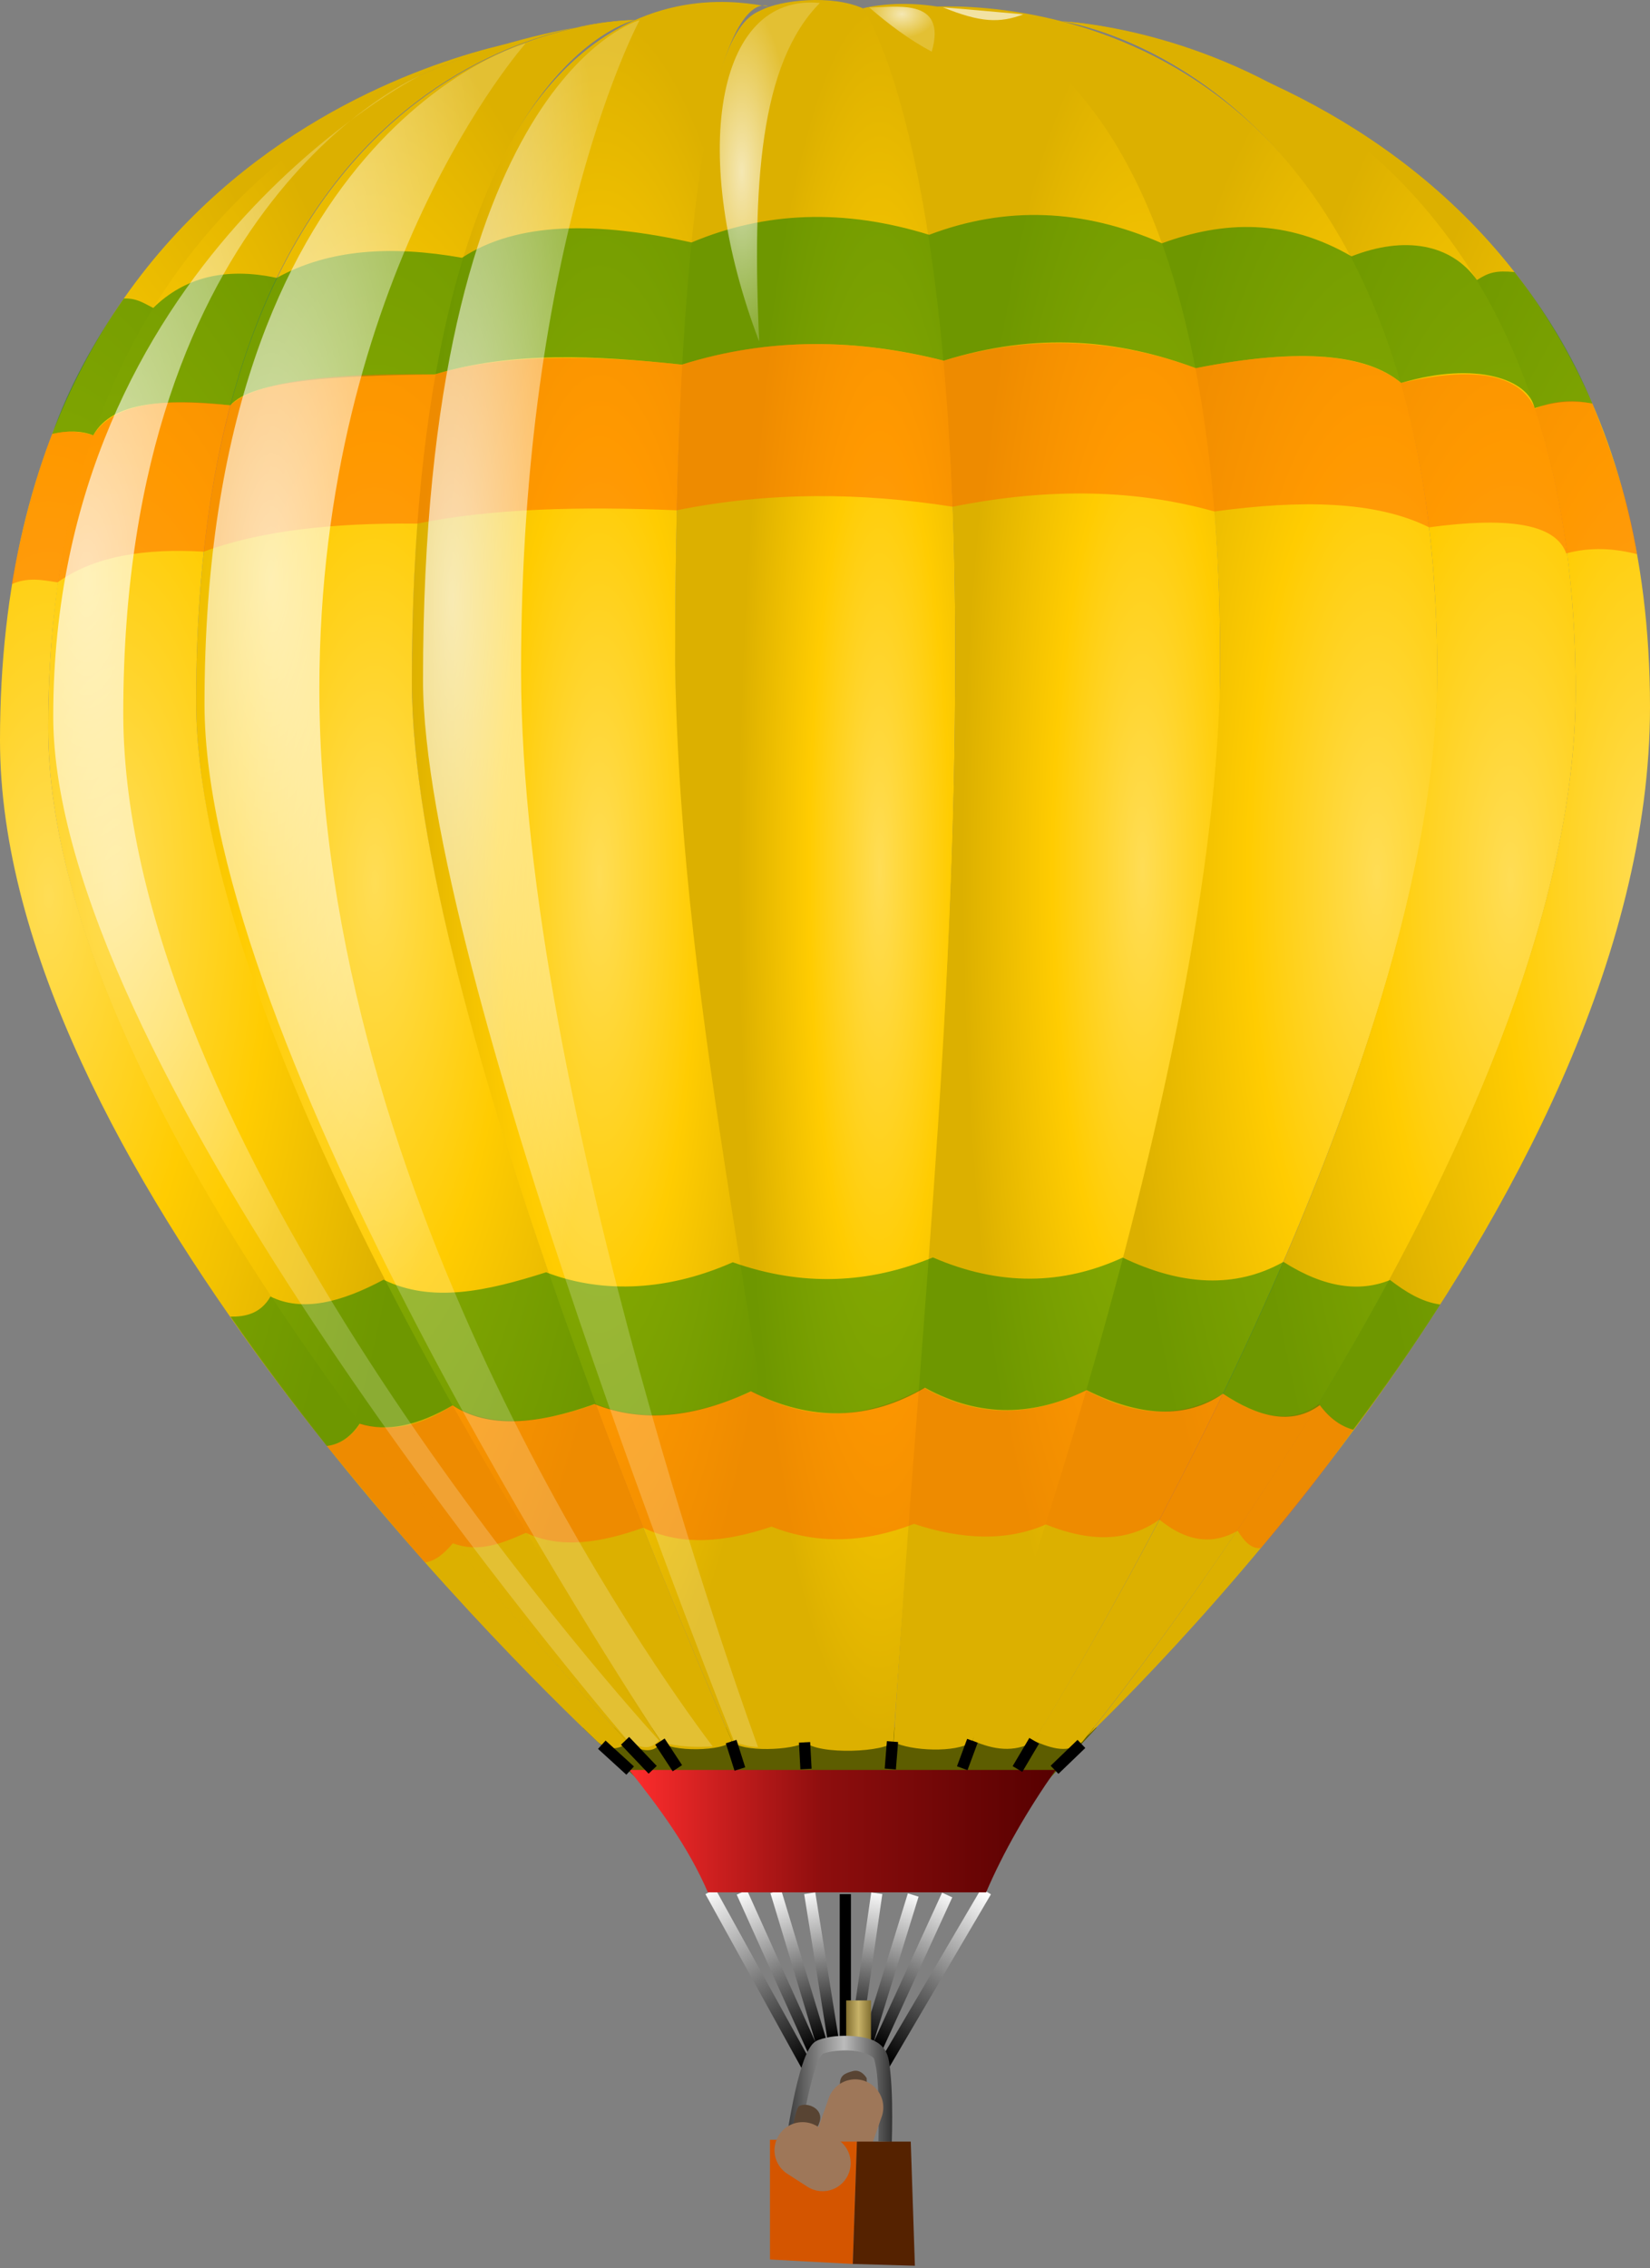 <svg width="147" height="202" viewBox="0 0 147 202" fill="none" xmlns="http://www.w3.org/2000/svg">
<rect x="0" y="0" width="147" height="202" fill="#808080" stroke="none"/>
<g id="balloon2">
<g id="g3980">
<path id="path3954" d="M51.903 153.848H97.716L93.341 158.566H56.916L51.903 153.848Z" fill="#5D5D00"/>
<path id="path3040" d="M78.778 183.878L87.852 168.444" stroke="url(#paint0_linear)"/>
<path id="path3042" d="M75.311 181.81V168.683" stroke="url(#paint1_linear)"/>
<path id="path3044" d="M73.245 182.128L69.114 168.444" stroke="url(#paint2_linear)"/>
<path id="path3046" d="M77.229 182.128L81.36 168.762" stroke="url(#paint3_linear)"/>
<path id="path3048" d="M72.507 182.764L66.09 168.524" stroke="url(#paint4_linear)"/>
<path id="path3050" d="M74.278 181.969L72.139 168.603" stroke="url(#paint5_linear)"/>
<path id="path3052" d="M76.196 181.889L78.114 168.603" stroke="url(#paint6_linear)"/>
<path id="path3054" d="M78.114 182.446L84.385 168.762" stroke="url(#paint7_linear)"/>
<path id="path3038" d="M71.991 184.196L63.286 168.444" stroke="url(#paint8_linear)"/>
<path id="rect3033" d="M75.385 178.15H77.598V182.273H75.385V178.15Z" fill="url(#paint9_linear)"/>
<path id="path3036" d="M76.04 181.329C74.93 181.233 73.768 181.35 72.901 181.677C72.484 181.834 72.252 182.162 72.045 182.527C71.838 182.893 71.664 183.335 71.497 183.831C71.162 184.824 70.876 186.045 70.633 187.248C70.147 189.656 69.845 191.986 69.845 191.986L71.039 192.164C71.039 192.164 71.332 189.869 71.805 187.524C72.041 186.351 72.322 185.162 72.623 184.268C72.774 183.821 72.934 183.453 73.074 183.208C73.213 182.962 73.347 182.882 73.299 182.9C73.907 182.67 74.987 182.542 75.942 182.625C76.898 182.707 77.703 183.075 77.85 183.297C77.861 183.313 78.048 183.932 78.127 184.681C78.207 185.431 78.252 186.363 78.27 187.257C78.306 189.043 78.255 190.698 78.255 190.698L79.449 190.747C79.449 190.747 79.509 189.057 79.472 187.224C79.453 186.308 79.408 185.353 79.321 184.536C79.235 183.719 79.184 183.084 78.826 182.544C78.235 181.652 77.15 181.425 76.04 181.329H76.04Z" fill="url(#paint10_linear)"/>
<path id="path3924" d="M71.179 187.564C70.604 188.269 70.426 191.813 70.05 193.937L74.496 193.975C74.496 193.975 74.549 192.872 74.16 192.301C73.772 191.73 72.195 190.758 72.177 190.168C72.16 189.578 72.661 190.137 73.024 188.947C73.383 187.772 71.892 187.166 71.179 187.564V187.564Z" fill="#584433"/>
<path id="path3922" d="M77.213 185.071C77.213 185.071 76.754 184.234 75.978 184.444C75.201 184.653 74.849 184.862 74.831 185.566C74.813 186.27 75.625 186.27 75.59 186.936C75.554 187.602 74.355 187.906 74.355 188.8C74.355 189.694 75.113 190.817 75.148 191.197C75.184 191.578 75.184 192.054 75.184 192.054L77.442 192.073L77.213 185.071Z" fill="#584433"/>
<path id="path3940" d="M76.192 187.677L75.111 190.743" stroke="#9E7759" stroke-width="5" stroke-linecap="round"/>
<path id="path3009" d="M67.826 0.897C66.325 1.663 60.148 2.727 60.148 59.206C60.148 81.303 66.207 123.717 71.707 155.126C72.915 156.322 79.01 156.041 79.597 155.093C82.037 119.156 85.106 91.402 85.106 58.13C85.106 9.953 76.87 0.743 76.87 0.743C74.059 -0.513 69.545 0.019 67.826 0.897V0.897Z" fill="url(#paint11_radial)"/>
<path id="path3011" d="M68.443 0.564C66.709 0.552 36.694 -8.455 36.694 60.746C36.694 90.048 63.151 150.392 65.22 155.066C65.97 156.071 70.745 155.889 71.75 155.138C69.004 122.941 60.642 91.35 60.148 59.206C60.148 -4.169 68.443 0.564 68.443 0.564V0.564Z" fill="url(#paint12_radial)"/>
<path id="path3013" d="M85.106 58.13C85.106 12.046 76.87 0.743 76.87 0.743C76.87 0.743 108.7 -8.204 108.7 59.008C108.7 86.625 101.034 126.845 86.558 155.138C85.183 156.123 81.123 155.931 79.615 155.141C81.793 120.095 85.106 91.493 85.106 58.13V58.13Z" fill="url(#paint13_radial)"/>
<path id="path3015" d="M86.641 155.006C86.641 155.006 108.7 95.528 108.7 59.008C108.7 -0.174 82.375 0.648 82.375 0.648C82.375 0.648 128.051 -4.087 128.051 60.312C128.051 97.811 92.064 155.138 92.064 155.138C90.297 156.084 88.548 155.837 86.641 155.006V155.006Z" fill="url(#paint14_radial)"/>
<path id="path3017" d="M58.895 155.097C55.079 149.626 17.471 94.883 17.471 62.436C17.471 1.34 56.576 1.788 56.576 1.788C56.576 1.788 36.694 6.035 36.694 60.746C36.694 89.64 62.972 150.048 65.198 155.021C64.547 155.994 59.663 156.043 58.895 155.097Z" fill="url(#paint15_radial)"/>
<path id="path3019" d="M96.425 155.11C96.425 155.11 140.372 101.868 140.372 61.568C140.372 3.556 94.606 1.904 94.606 1.904C94.606 1.904 128.037 6.461 128.037 59.875C128.037 98.18 92.098 155.028 92.098 155.028C93.777 155.751 95.189 156.173 96.425 155.11V155.11Z" fill="url(#paint16_radial)"/>
<path id="path3021" d="M58.891 155.088C55.054 149.532 17.471 94.3 17.471 62.436C17.471 1.137 56.575 1.788 56.575 1.788C56.575 1.788 4.29 3.748 4.29 64.809C4.29 100.289 49.542 148.502 55.953 155.153C57.097 156.082 58.437 156.151 58.891 155.088Z" fill="url(#paint17_radial)"/>
<path id="path3023" d="M96.836 154.63C96.836 154.63 147 107.653 147 62.975C147 7.262 94.606 1.904 94.606 1.904C94.606 1.904 140.372 3.883 140.372 61.568C140.372 101.462 96.836 154.63 96.836 154.63V154.63Z" fill="url(#paint18_radial)"/>
<path id="path3025" d="M53.215 155.091C45.828 148.112 0 103.301 0 65.935C0 9.61 47.929 3.367 47.929 3.367C47.929 3.367 4.289 9.886 4.289 64.809C4.289 100.013 49.435 148.354 55.929 155.126C55.07 156.011 53.889 155.748 53.215 155.091V155.091Z" fill="url(#paint19_radial)"/>
<path id="path3062" d="M37.867 139.147C38.824 139.005 39.611 138.311 40.343 137.438C42.66 138.31 44.761 137.433 46.855 136.505C49.949 137.957 53.528 137.405 57.301 136.049C60.797 137.735 64.681 137.324 68.743 135.955C72.912 137.606 77.146 137.368 81.429 135.711C85.785 137.149 89.732 137.264 93.18 135.761C97.598 137.547 100.798 137.093 103.287 135.33C105.922 137.461 108.198 137.497 110.266 136.323C110.825 137.211 111.432 137.948 112.328 137.867C115.329 134.421 118.018 130.891 120.566 127.323C119.534 127.095 118.423 126.223 117.499 125.044C115.302 126.666 112.517 126.54 108.956 124.118C105.635 126.042 101.781 126.514 96.76 123.795C92.048 126.15 87.242 126.376 82.303 123.586C77.498 126.217 72.456 126.896 66.97 123.901C62.07 126.094 57.391 126.757 53.059 125.032C48.018 126.843 43.657 127.141 40.32 125.155C37.685 126.88 34.963 127.622 32.101 126.776C31.324 127.91 30.352 128.621 29.12 128.774C31.939 132.232 34.822 135.689 37.867 139.147V139.147Z" fill="#FF6600" fill-opacity="0.502"/>
<path id="path3060" d="M20.529 117.253C21.769 117.272 23.198 117.038 24.097 115.463C26.949 116.875 30.412 115.977 34.171 113.965C38.463 116.059 43.345 114.997 48.652 113.304C53.148 115.044 58.968 115.207 65.283 112.412C71.52 114.618 77.442 114.31 83.111 111.981C89.099 114.57 94.716 114.432 100.021 111.996C105.294 114.517 110.092 114.76 114.342 112.378C118.049 114.728 121.16 115.075 123.845 113.994C125.243 115.062 126.687 115.956 128.311 116.173C125.818 120.07 123.399 123.549 120.566 127.323C119.543 127.059 118.495 126.365 117.584 125.136C115.05 126.992 112.057 126.176 108.956 124.118C105.663 126.393 101.58 126.179 96.81 123.796C92.218 126.052 87.449 126.348 82.403 123.584C77.515 126.459 72.359 126.666 66.902 123.902C61.926 126.229 57.254 126.758 52.96 125.04C47.865 126.869 43.486 127.243 40.32 125.155C37.225 126.967 34.455 127.55 32.042 126.788C31.285 127.918 30.332 128.624 29.12 128.774C26.206 125.098 23.33 121.296 20.529 117.253V117.253Z" fill="#008000" fill-opacity="0.498"/>
<path id="path3066" d="M141.865 35.944C139.936 35.572 138.263 35.843 136.717 36.344C136.149 33.781 131.534 32.132 124.832 34.102C121.805 31.571 116.036 30.909 106.533 32.789C99.666 30.232 92.307 29.536 84.079 32.119C76.406 30.178 68.641 30.006 60.741 32.474C53.15 31.665 45.649 31.248 38.732 33.343C30.323 33.465 22.543 33.801 20.514 36.096C14.877 35.538 10.001 35.683 8.308 38.77C7.263 38.354 6.036 38.331 4.65 38.65C6.126 34.5 8.308 30.488 11.035 26.583C12.178 26.538 12.838 27.014 13.65 27.424C16.412 24.72 20.047 23.763 24.652 24.749C29.306 22.169 34.927 21.851 41.157 22.957C46.111 19.72 53.24 19.73 61.609 21.594C68.145 18.836 75.191 18.558 82.779 20.911C89.562 18.335 96.475 18.565 103.52 21.667C109.032 19.641 114.633 19.474 120.407 22.829C125.161 20.96 129.31 21.735 131.582 24.94C132.665 24.236 133.322 24.083 134.931 24.229C137.602 27.636 139.989 31.436 141.865 35.944Z" fill="#008000" fill-opacity="0.498"/>
<path id="path3064" d="M145.844 49.349C143.84 48.845 141.765 48.686 139.535 49.282C138.555 46.508 133.974 46.065 127.319 46.962C122.531 44.574 115.814 44.516 108.192 45.55C101.403 43.642 93.71 43.358 84.875 45.127C76.735 43.855 68.549 43.775 60.295 45.444C51.736 45.087 43.795 45.278 37.163 46.632C29.716 46.552 23.216 47.25 18.154 49.13C13.011 48.828 8.463 49.473 5.134 51.862C3.797 51.663 2.49 51.368 1.039 52.027C1.88 47.344 3.014 42.843 4.65 38.65C5.814 38.332 7.03 38.353 8.308 38.77C9.926 36.117 14.122 35.317 20.514 36.096C22.869 33.909 29.567 33.205 38.732 33.343C44.591 31.594 52.157 31.531 60.741 32.474C68.4 30.033 76.192 30.15 84.079 32.119C91.915 29.753 99.379 30.13 106.533 32.789C115.81 30.942 121.692 31.537 124.832 34.102C131.151 32.631 135.327 33.204 136.76 36.39C138.35 35.697 140.048 35.534 141.865 35.944C143.612 40.261 145.114 44.667 145.844 49.349V49.349Z" fill="#FF6600" fill-opacity="0.5"/>
<path id="path3027" d="M63.065 168.524H87.852C89.41 164.891 91.507 161.258 94.049 157.625H56.057C58.762 161.019 61.331 164.501 63.065 168.524V168.524Z" fill="url(#paint20_linear)"/>
<path id="path3029" d="M68.598 201.221L75.975 201.619L76.344 190.72H74.573L74.057 193.106L70.442 193.186L70.221 190.561H68.598V201.221Z" fill="#D45500"/>
<path id="path3031" d="M75.975 201.619L81.508 201.778L81.139 190.72H76.344L75.975 201.619Z" fill="#552200"/>
<path id="path3068" d="M67.533 155.583C67.533 155.583 46.422 98.232 46.422 59.745C46.422 21.257 56.987 1.789 56.987 1.789C56.987 1.789 37.686 6.993 37.686 60.552C37.686 86.121 65.428 155.146 65.428 155.146C66.179 155.386 66.828 155.576 67.533 155.583V155.583Z" fill="url(#paint21_radial)"/>
<path id="path3070" d="M46.837 3.853C46.837 3.853 28.452 24.487 28.452 61.36C28.452 107.124 58.753 149.206 63.157 155.081C63.503 155.542 63.503 155.529 63.503 155.529C62.078 155.615 60.464 155.585 58.954 155.162C55.521 149.983 18.22 93.003 18.22 62.705C18.22 11.568 46.837 3.853 46.837 3.853V3.853Z" fill="url(#paint22_radial)"/>
<path id="path3072" d="M58.704 154.992C53.581 149.339 10.982 101.199 10.982 63.513C10.982 17.76 37.437 6.723 37.437 6.723C37.437 6.723 4.743 23.232 4.743 63.782C4.743 93.782 49.589 147.568 55.956 155.052C57.267 155.778 57.984 155.798 58.704 154.992V154.992Z" fill="url(#paint23_radial)"/>
<path id="path3074" d="M67.635 30.407C67.009 16.409 67.697 5.677 73.042 0.264C63.697 -0.659 61.362 13.963 67.635 30.407Z" fill="url(#paint24_radial)"/>
<path id="path3076" d="M83.007 4.602C81.025 3.549 79.189 2.182 77.429 0.652C79.451 0.731 84.47 -0.406 83.007 4.602Z" fill="url(#paint25_radial)"/>
<path id="path3078" d="M91.165 1.28C88.889 1.071 86.503 0.861 84.006 0.652C87.329 2.002 89.05 2.079 91.165 1.28Z" fill="#F2E2A3"/>
<path id="path3904" d="M96.344 155.307L93.949 157.611" stroke="black"/>
<path id="path3906" d="M92.136 155.028L90.647 157.541" stroke="black"/>
<path id="path3908" d="M86.633 155.028L85.727 157.471" stroke="black"/>
<path id="path3910" d="M79.512 155.098L79.317 157.541" stroke="black"/>
<path id="path3912" d="M71.678 155.167L71.807 157.541" stroke="black"/>
<path id="path3914" d="M65.139 155.098L65.916 157.541" stroke="black"/>
<path id="path3916" d="M58.794 155.098L60.348 157.471" stroke="black"/>
<path id="path3918" d="M55.687 155.028L58.147 157.611" stroke="black"/>
<path id="path3920" d="M53.615 155.377L56.14 157.681" stroke="black"/>
<path id="path3942" d="M71.501 191.489L73.286 192.638" stroke="#9E7759" stroke-width="5" stroke-linecap="round"/>
</g>
</g>
<defs>
<linearGradient id="paint0_linear" x1="79.054" y1="183.333" x2="88.619" y2="169.358" gradientUnits="userSpaceOnUse">
<stop/>
<stop offset="1" stop-color="#FBFBFB"/>
</linearGradient>
<linearGradient id="paint1_linear" x1="-nan" y1="-nan" x2="-nan" y2="-nan" gradientUnits="userSpaceOnUse">
<stop/>
<stop offset="1" stop-color="#FBFBFB"/>
</linearGradient>
<linearGradient id="paint2_linear" x1="73.222" y1="181.698" x2="68.45" y2="168.666" gradientUnits="userSpaceOnUse">
<stop/>
<stop offset="1" stop-color="#FBFBFB"/>
</linearGradient>
<linearGradient id="paint3_linear" x1="77.285" y1="181.857" x2="81.984" y2="168.867" gradientUnits="userSpaceOnUse">
<stop/>
<stop offset="1" stop-color="#FBFBFB"/>
</linearGradient>
<linearGradient id="paint4_linear" x1="72.444" y1="182.388" x2="65.256" y2="168.904" gradientUnits="userSpaceOnUse">
<stop/>
<stop offset="1" stop-color="#FBFBFB"/>
</linearGradient>
<linearGradient id="paint5_linear" x1="74.221" y1="181.46" x2="71.725" y2="168.416" gradientUnits="userSpaceOnUse">
<stop/>
<stop offset="1" stop-color="#FBFBFB"/>
</linearGradient>
<linearGradient id="paint6_linear" x1="76.428" y1="181.516" x2="78.471" y2="168.45" gradientUnits="userSpaceOnUse">
<stop/>
<stop offset="1" stop-color="#FBFBFB"/>
</linearGradient>
<linearGradient id="paint7_linear" x1="78.258" y1="182.064" x2="85.249" y2="168.898" gradientUnits="userSpaceOnUse">
<stop/>
<stop offset="1" stop-color="#FBFBFB"/>
</linearGradient>
<linearGradient id="paint8_linear" x1="71.754" y1="183.824" x2="62.186" y2="169.074" gradientUnits="userSpaceOnUse">
<stop/>
<stop offset="1" stop-color="#FBFBFB"/>
</linearGradient>
<linearGradient id="paint9_linear" x1="75.385" y1="180.212" x2="77.598" y2="180.212" gradientUnits="userSpaceOnUse">
<stop stop-color="#826F30"/>
<stop offset="0.5" stop-color="#C8B369"/>
<stop offset="1" stop-color="#826F30"/>
</linearGradient>
<linearGradient id="paint10_linear" x1="69.845" y1="186.73" x2="79.484" y2="186.73" gradientUnits="userSpaceOnUse">
<stop stop-color="#333333"/>
<stop offset="0.556" stop-color="#BBBBBB"/>
<stop offset="1" stop-color="#333333"/>
</linearGradient>
<radialGradient id="paint11_radial" cx="0" cy="0" r="1" gradientUnits="userSpaceOnUse" gradientTransform="translate(78.367 77.585) scale(12.599 77.714)">
<stop stop-color="#FFDD55"/>
<stop offset="0.5" stop-color="#FFCC01"/>
<stop offset="1" stop-color="#DCB000"/>
</radialGradient>
<radialGradient id="paint12_radial" cx="0" cy="0" r="1" gradientUnits="userSpaceOnUse" gradientTransform="translate(53.412 78.075) scale(17.588 77.761)">
<stop stop-color="#FFDD55"/>
<stop offset="0.5" stop-color="#FFCC01"/>
<stop offset="1" stop-color="#DCB000"/>
</radialGradient>
<radialGradient id="paint13_radial" cx="0" cy="0" r="1" gradientUnits="userSpaceOnUse" gradientTransform="translate(101.769 77.469) scale(16.035 77.392)">
<stop stop-color="#FFDD55"/>
<stop offset="0.5" stop-color="#FFCC01"/>
<stop offset="1" stop-color="#DCB000"/>
</radialGradient>
<radialGradient id="paint14_radial" cx="0" cy="0" r="1" gradientUnits="userSpaceOnUse" gradientTransform="translate(122.683 78.074) scale(22.958 77.364)">
<stop stop-color="#FFDD55"/>
<stop offset="0.5" stop-color="#FFCC01"/>
<stop offset="1" stop-color="#DCB000"/>
</radialGradient>
<radialGradient id="paint15_radial" cx="0" cy="0" r="1" gradientUnits="userSpaceOnUse" gradientTransform="translate(33.423 78.551) scale(24.059 77.162)">
<stop stop-color="#FFDD55"/>
<stop offset="0.5" stop-color="#FFCC01"/>
<stop offset="1" stop-color="#DCB000"/>
</radialGradient>
<radialGradient id="paint16_radial" cx="0" cy="0" r="1" gradientUnits="userSpaceOnUse" gradientTransform="translate(134.591 78.385) scale(24.12 76.61)">
<stop stop-color="#FFDD55"/>
<stop offset="0.5" stop-color="#FFCC01"/>
<stop offset="1" stop-color="#DCB000"/>
</radialGradient>
<radialGradient id="paint17_radial" cx="0" cy="0" r="1" gradientUnits="userSpaceOnUse" gradientTransform="translate(10.284 78.616) scale(27.578 77.227)">
<stop stop-color="#FFDD55"/>
<stop offset="0.5" stop-color="#FFCC01"/>
<stop offset="1" stop-color="#DCB000"/>
</radialGradient>
<radialGradient id="paint18_radial" cx="0" cy="0" r="1" gradientUnits="userSpaceOnUse" gradientTransform="translate(147.008 78.267) scale(26.317 76.492)">
<stop stop-color="#FFDD55"/>
<stop offset="0.5" stop-color="#FFCC01"/>
<stop offset="1" stop-color="#DCB000"/>
</radialGradient>
<radialGradient id="paint19_radial" cx="0" cy="0" r="1" gradientUnits="userSpaceOnUse" gradientTransform="translate(4.393 79.788) scale(28.472 76.552)">
<stop stop-color="#FFDD55"/>
<stop offset="0.5" stop-color="#FFCC01"/>
<stop offset="1" stop-color="#DCB000"/>
</radialGradient>
<linearGradient id="paint20_linear" x1="55.937" y1="163.074" x2="94.169" y2="163.074" gradientUnits="userSpaceOnUse">
<stop stop-color="#FF2D2D"/>
<stop offset="0.454" stop-color="#8E0E0E"/>
<stop offset="1" stop-color="#560000"/>
</linearGradient>
<radialGradient id="paint21_radial" cx="0" cy="0" r="1" gradientUnits="userSpaceOnUse" gradientTransform="translate(40.307 53.51) scale(15.349 76.751)">
<stop stop-color="white" stop-opacity="0.7"/>
<stop offset="1" stop-color="white" stop-opacity="0.2"/>
</radialGradient>
<radialGradient id="paint22_radial" cx="0" cy="0" r="1" gradientUnits="userSpaceOnUse" gradientTransform="translate(24.146 51.508) scale(22.707 75.849)">
<stop stop-color="white" stop-opacity="0.7"/>
<stop offset="1" stop-color="white" stop-opacity="0.2"/>
</radialGradient>
<radialGradient id="paint23_radial" cx="0" cy="0" r="1" gradientUnits="userSpaceOnUse" gradientTransform="translate(7.737 51.267) scale(27.324 74.548)">
<stop stop-color="white" stop-opacity="0.7"/>
<stop offset="1" stop-color="white" stop-opacity="0.2"/>
</radialGradient>
<radialGradient id="paint24_radial" cx="0" cy="0" r="1" gradientUnits="userSpaceOnUse" gradientTransform="translate(66.088 15.315) scale(4.579 15.222)">
<stop stop-color="white" stop-opacity="0.7"/>
<stop offset="1" stop-color="white" stop-opacity="0.2"/>
</radialGradient>
<radialGradient id="paint25_radial" cx="0" cy="0" r="1" gradientUnits="userSpaceOnUse" gradientTransform="translate(80.35 1.252) scale(3.041 2.134)">
<stop stop-color="white" stop-opacity="0.7"/>
<stop offset="1" stop-color="white" stop-opacity="0.2"/>
</radialGradient>
</defs>
</svg>
